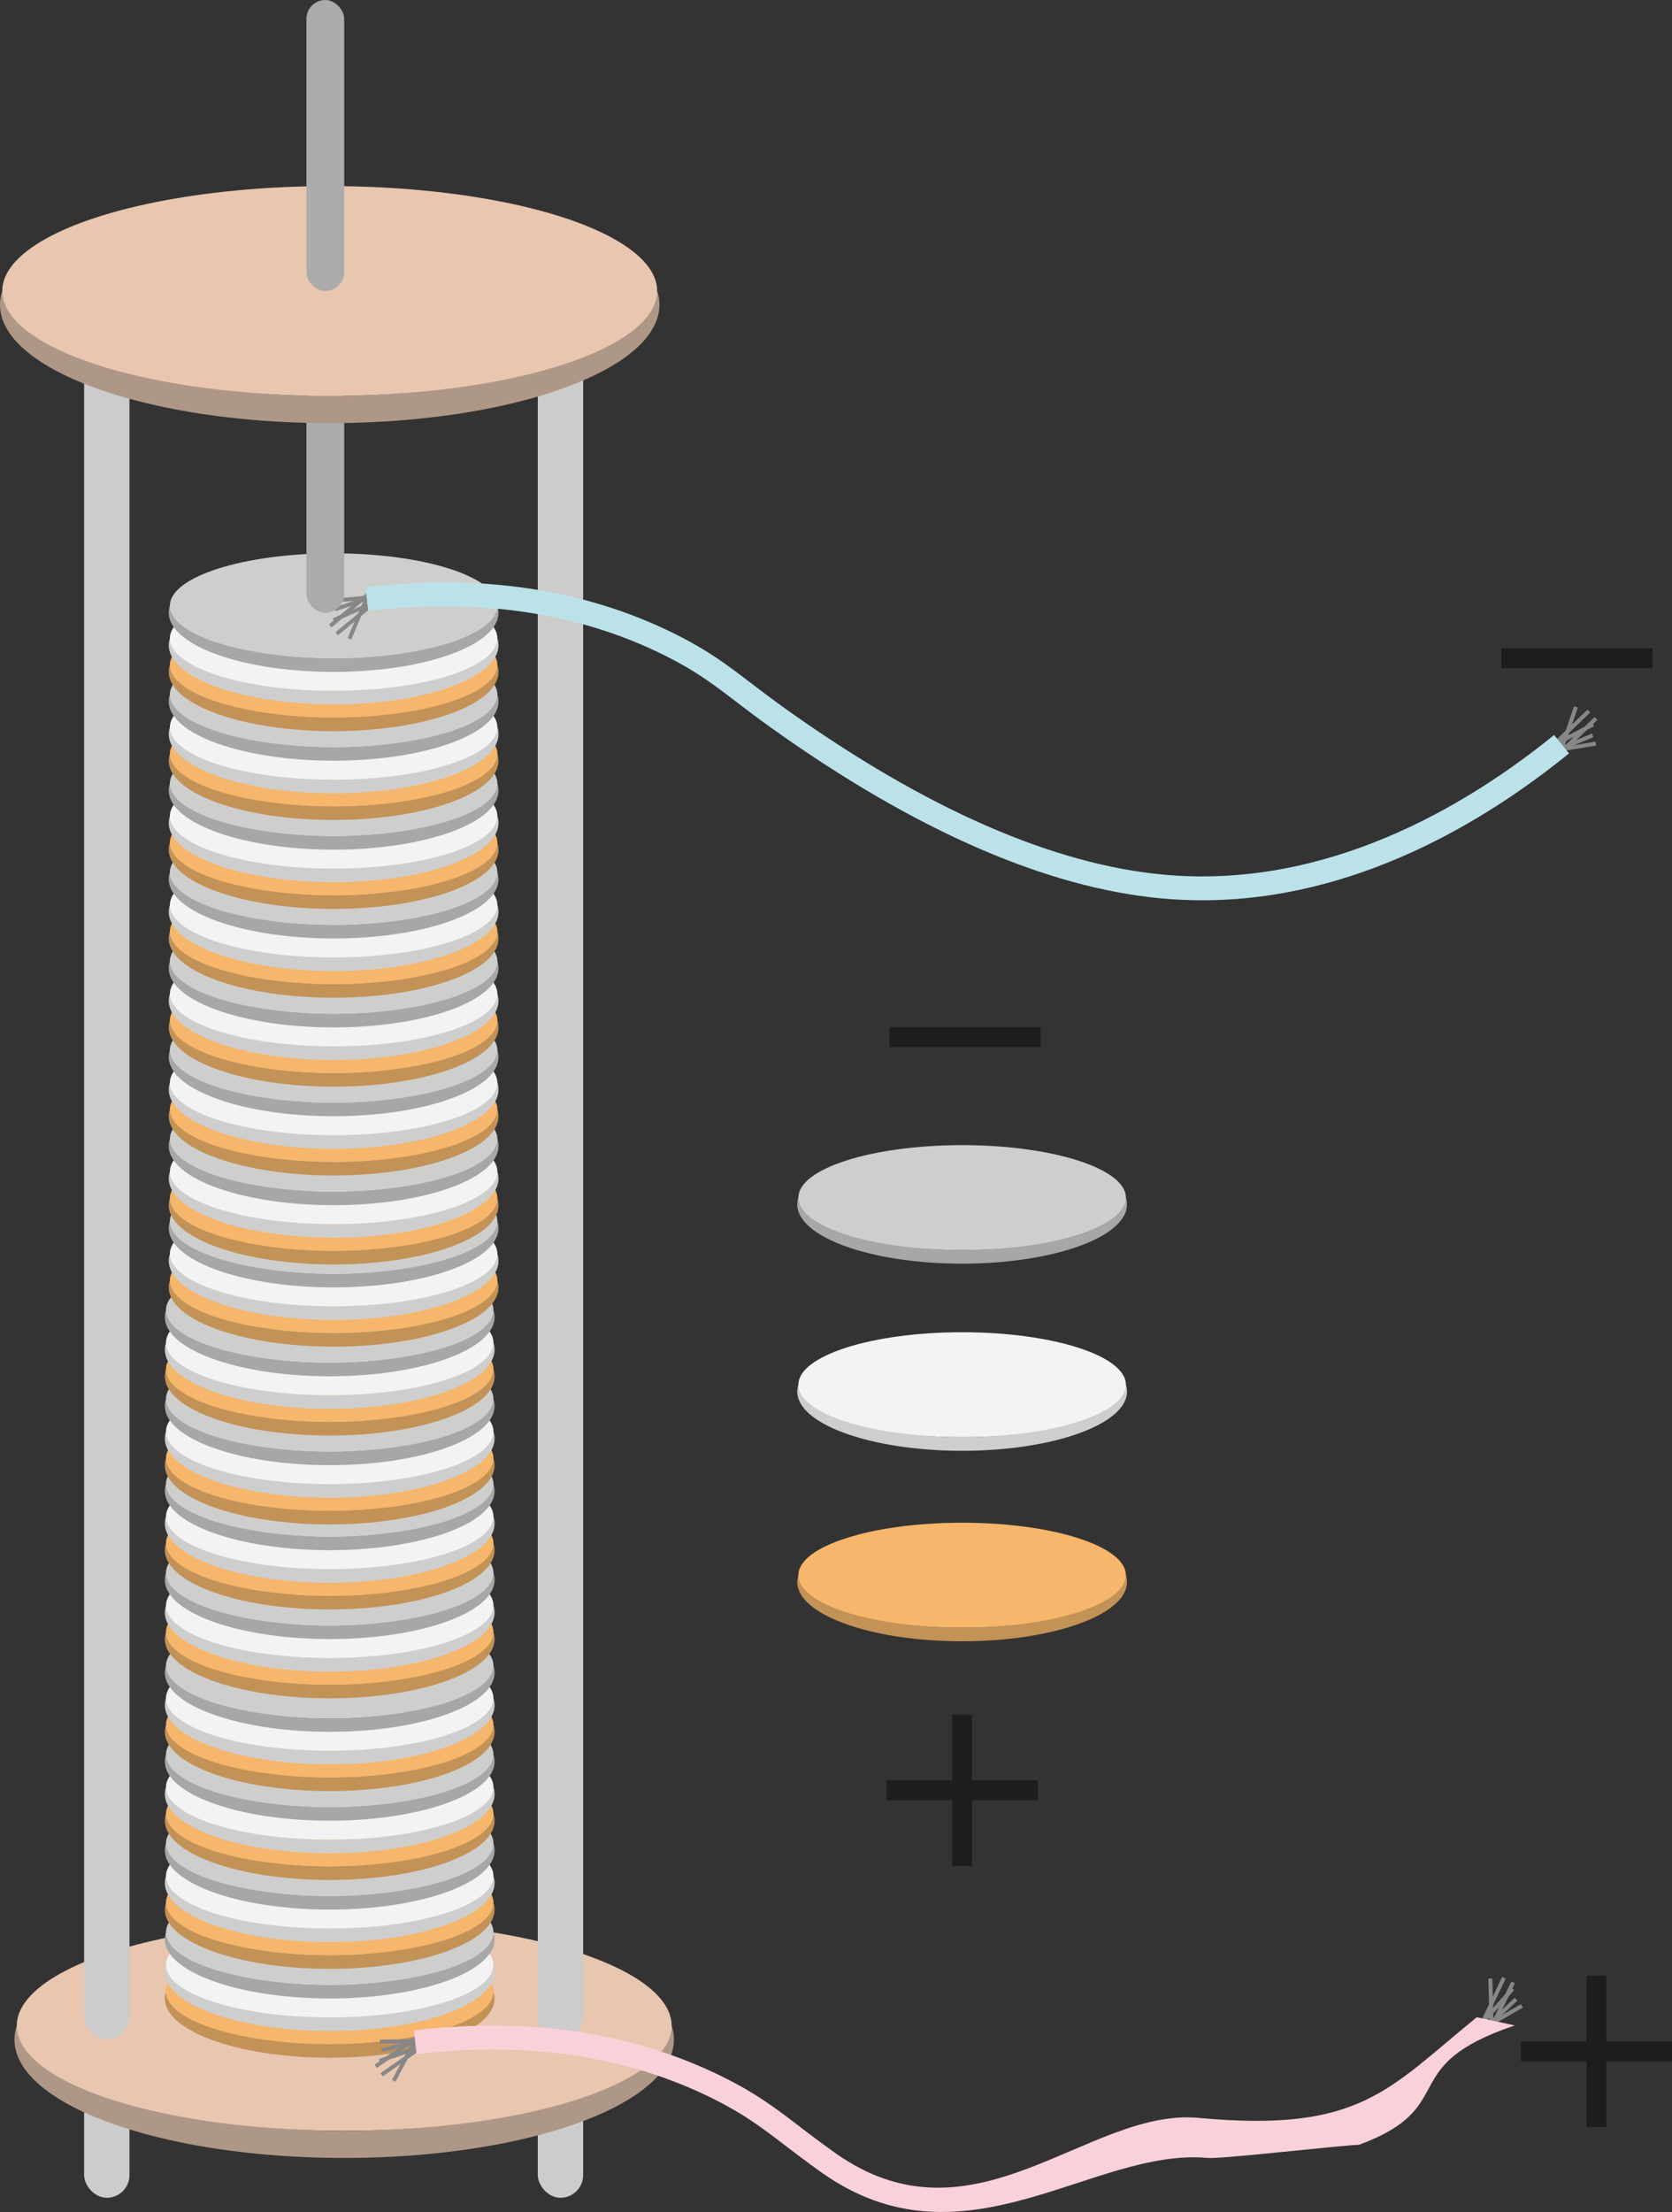 <svg id="voltaic_pile" data-name="voltaic pile" xmlns="http://www.w3.org/2000/svg" viewBox="0 0 423.43 559.94"><rect x="0" y="0" width="423.43" height="559.94" fill="#333333" stroke="none"/><defs><style>.cls-1{fill:#c39257;}.cls-2{fill:#f6b66b;}.cls-3{fill:#cecece;}.cls-4{fill:#f3f3f3;}.cls-5{fill:#a6a7a6;}.cls-6{fill:#cececd;}.cls-7,.cls-8{fill:none;stroke-miterlimit:10;}.cls-7{stroke:#1d1d1b;stroke-width:5px;}.cls-8{stroke:#878787;}.cls-9{fill:#cdcccc;}.cls-10{fill:#af9787;}.cls-11{fill:#e8c6b0;}.cls-12{fill:#bce2e9;}.cls-13{fill:#ababac;}.cls-14{fill:#f9d1d8;}</style></defs><g id="zinc_disk" data-name="zinc disk"><path class="cls-1" d="M305.66,496.91c-21.43,0-39.08-5.81-41.46-13.28a5.71,5.71,0,0,0-.29,1.73c0,8.28,18.7,15,41.75,15s41.75-6.72,41.75-15a5.69,5.69,0,0,0-.28-1.73C344.75,491.1,327.1,496.91,305.66,496.91Z" transform="translate(-62 -84.89)"/><ellipse class="cls-2" cx="243.66" cy="398.74" rx="41.47" ry="13.28"/></g><g id="salt_cloth" data-name="salt cloth"><path class="cls-3" d="M305.66,448.69c-21.43,0-39.08-5.8-41.46-13.27a5.64,5.64,0,0,0-.29,1.72c0,8.28,18.7,15,41.75,15s41.75-6.72,41.75-15a5.63,5.63,0,0,0-.28-1.72C344.75,442.89,327.1,448.69,305.66,448.69Z" transform="translate(-62 -84.89)"/><ellipse class="cls-4" cx="243.66" cy="350.52" rx="41.47" ry="13.28"/></g><g id="silver_disk" data-name="silver disk"><path class="cls-5" d="M305.66,401.33c-21.43,0-39.08-5.81-41.46-13.28a5.69,5.69,0,0,0-.29,1.72c0,8.29,18.7,15,41.75,15s41.75-6.71,41.75-15a5.68,5.68,0,0,0-.28-1.72C344.75,395.52,327.1,401.33,305.66,401.33Z" transform="translate(-62 -84.89)"/><ellipse class="cls-6" cx="243.66" cy="303.16" rx="41.47" ry="13.28"/></g><line id="minus" class="cls-7" x1="225.25" y1="262.54" x2="263.55" y2="262.54"/><g id="plus"><line class="cls-7" x1="224.52" y1="453.19" x2="262.81" y2="453.19"/><line class="cls-7" x1="243.66" y1="434.04" x2="243.66" y2="472.34"/></g><g id="body_voltaic" data-name="body voltaic"><line class="cls-8" x1="375.12" y1="512.64" x2="380.86" y2="500.67"/><line class="cls-8" x1="377.77" y1="514.11" x2="377.42" y2="500.84"/><line class="cls-8" x1="377.46" y1="513.77" x2="383.2" y2="501.8"/><line class="cls-8" x1="373.9" y1="514.41" x2="385.4" y2="507.77"/><line class="cls-8" x1="374.23" y1="513.37" x2="383.07" y2="503.46"/><line class="cls-8" x1="373.81" y1="515.62" x2="383.92" y2="506.09"/><line class="cls-7" x1="385.13" y1="519.27" x2="423.43" y2="519.27"/><line class="cls-7" x1="404.28" y1="500.12" x2="404.28" y2="538.42"/><line class="cls-8" x1="392.81" y1="189.19" x2="402.38" y2="179.99"/><line class="cls-8" x1="394.77" y1="191.49" x2="399.1" y2="178.95"/><line class="cls-8" x1="394.61" y1="191.06" x2="404.18" y2="181.87"/><line class="cls-8" x1="391.05" y1="190.41" x2="404.14" y2="188.23"/><line class="cls-8" x1="391.72" y1="189.55" x2="403.47" y2="183.38"/><line class="cls-8" x1="390.53" y1="191.51" x2="403.34" y2="186.14"/><rect class="cls-9" x="21.3" y="529.53" width="11.49" height="26.81" rx="5.74"/><rect class="cls-9" x="136.19" y="529.53" width="11.49" height="26.81" rx="5.74"/><path class="cls-10" d="M149.17,624.26c-42.87,0-78.17-11.61-82.93-26.56a11,11,0,0,0-.57,3.45c0,16.57,37.38,30,83.5,30s83.5-13.43,83.5-30a11,11,0,0,0-.57-3.45C227.34,612.65,192,624.26,149.17,624.26Z" transform="translate(-62 -84.89)"/><ellipse class="cls-11" cx="87.17" cy="512.81" rx="82.93" ry="26.55"/><rect class="cls-9" x="21.3" y="78.89" width="11.49" height="437.36" rx="5.74"/><rect class="cls-9" x="136.19" y="78.89" width="11.49" height="437.36" rx="5.74"/><path class="cls-1" d="M145.5,602.33c-21.43,0-39.09-5.8-41.47-13.27a5.63,5.63,0,0,0-.28,1.72c0,8.28,18.69,15,41.75,15s41.75-6.72,41.75-15a5.63,5.63,0,0,0-.28-1.72C184.59,596.53,166.93,602.33,145.5,602.33Z" transform="translate(-62 -84.89)"/><ellipse class="cls-2" cx="83.5" cy="504.16" rx="41.47" ry="13.28"/><path class="cls-3" d="M145.5,595.58c-21.43,0-39.09-5.8-41.47-13.28a5.69,5.69,0,0,0-.28,1.73c0,8.28,18.69,15,41.75,15s41.75-6.72,41.75-15a5.69,5.69,0,0,0-.28-1.73C184.59,589.78,166.93,595.58,145.5,595.58Z" transform="translate(-62 -84.89)"/><ellipse class="cls-4" cx="83.5" cy="497.41" rx="41.47" ry="13.28"/><path class="cls-5" d="M145.5,587.33c-21.43,0-39.09-5.8-41.47-13.27a5.63,5.63,0,0,0-.28,1.72c0,8.28,18.69,15,41.75,15s41.75-6.72,41.75-15a5.63,5.63,0,0,0-.28-1.72C184.59,581.53,166.93,587.33,145.5,587.33Z" transform="translate(-62 -84.89)"/><ellipse class="cls-6" cx="83.5" cy="489.16" rx="41.47" ry="13.28"/><path class="cls-1" d="M145.5,579.83c-21.43,0-39.09-5.8-41.47-13.27a5.63,5.63,0,0,0-.28,1.72c0,8.28,18.69,15,41.75,15s41.75-6.72,41.75-15a5.63,5.63,0,0,0-.28-1.72C184.59,574,166.93,579.83,145.5,579.83Z" transform="translate(-62 -84.89)"/><ellipse class="cls-2" cx="83.5" cy="481.66" rx="41.47" ry="13.28"/><path class="cls-3" d="M145.5,573.08c-21.43,0-39.09-5.8-41.47-13.28a5.69,5.69,0,0,0-.28,1.73c0,8.28,18.69,15,41.75,15s41.75-6.72,41.75-15a5.69,5.69,0,0,0-.28-1.73C184.59,567.28,166.93,573.08,145.5,573.08Z" transform="translate(-62 -84.89)"/><ellipse class="cls-4" cx="83.5" cy="474.91" rx="41.47" ry="13.28"/><path class="cls-5" d="M145.5,564.83c-21.43,0-39.09-5.8-41.47-13.27a5.63,5.63,0,0,0-.28,1.72c0,8.28,18.69,15,41.75,15s41.75-6.72,41.75-15a5.63,5.63,0,0,0-.28-1.72C184.59,559,166.93,564.83,145.5,564.83Z" transform="translate(-62 -84.89)"/><ellipse class="cls-6" cx="83.5" cy="466.66" rx="41.47" ry="13.28"/><path class="cls-1" d="M145.5,557.33c-21.43,0-39.09-5.8-41.47-13.27a5.63,5.63,0,0,0-.28,1.72c0,8.28,18.69,15,41.75,15s41.75-6.72,41.75-15a5.63,5.63,0,0,0-.28-1.72C184.59,551.53,166.93,557.33,145.5,557.33Z" transform="translate(-62 -84.89)"/><ellipse class="cls-2" cx="83.5" cy="459.16" rx="41.47" ry="13.28"/><path class="cls-3" d="M145.5,550.58c-21.43,0-39.09-5.8-41.47-13.28a5.69,5.69,0,0,0-.28,1.73c0,8.28,18.69,15,41.75,15s41.75-6.72,41.75-15a5.69,5.69,0,0,0-.28-1.73C184.59,544.78,166.93,550.58,145.5,550.58Z" transform="translate(-62 -84.89)"/><ellipse class="cls-4" cx="83.5" cy="452.41" rx="41.47" ry="13.28"/><path class="cls-5" d="M145.5,542.33c-21.43,0-39.09-5.8-41.47-13.27a5.63,5.63,0,0,0-.28,1.72c0,8.28,18.69,15,41.75,15s41.75-6.72,41.75-15a5.63,5.63,0,0,0-.28-1.72C184.59,536.53,166.93,542.33,145.5,542.33Z" transform="translate(-62 -84.89)"/><ellipse class="cls-6" cx="83.5" cy="444.16" rx="41.47" ry="13.28"/><path class="cls-1" d="M145.5,534.83c-21.43,0-39.09-5.8-41.47-13.27a5.63,5.63,0,0,0-.28,1.72c0,8.28,18.69,15,41.75,15s41.75-6.72,41.75-15a5.63,5.63,0,0,0-.28-1.72C184.59,529,166.93,534.83,145.5,534.83Z" transform="translate(-62 -84.89)"/><ellipse class="cls-2" cx="83.5" cy="436.66" rx="41.47" ry="13.28"/><path class="cls-3" d="M145.5,528.08c-21.43,0-39.09-5.8-41.47-13.28a5.69,5.69,0,0,0-.28,1.73c0,8.28,18.69,15,41.75,15s41.75-6.72,41.75-15a5.69,5.69,0,0,0-.28-1.73C184.59,522.28,166.93,528.08,145.5,528.08Z" transform="translate(-62 -84.89)"/><ellipse class="cls-4" cx="83.5" cy="429.91" rx="41.47" ry="13.28"/><path class="cls-5" d="M145.5,519.83c-21.43,0-39.09-5.8-41.47-13.27a5.63,5.63,0,0,0-.28,1.72c0,8.28,18.69,15,41.75,15s41.75-6.72,41.75-15a5.63,5.63,0,0,0-.28-1.72C184.59,514,166.93,519.83,145.5,519.83Z" transform="translate(-62 -84.89)"/><ellipse class="cls-6" cx="83.5" cy="421.66" rx="41.47" ry="13.28"/><path class="cls-1" d="M145.5,511.36c-21.43,0-39.09-5.81-41.47-13.28a5.68,5.68,0,0,0-.28,1.72c0,8.29,18.69,15,41.75,15s41.75-6.71,41.75-15a5.68,5.68,0,0,0-.28-1.72C184.59,505.55,166.93,511.36,145.5,511.36Z" transform="translate(-62 -84.89)"/><ellipse class="cls-2" cx="83.5" cy="413.19" rx="41.47" ry="13.28"/><path class="cls-3" d="M145.5,504.6c-21.43,0-39.09-5.8-41.47-13.27a5.63,5.63,0,0,0-.28,1.72c0,8.28,18.69,15,41.75,15s41.75-6.72,41.75-15a5.63,5.63,0,0,0-.28-1.72C184.59,498.8,166.93,504.6,145.5,504.6Z" transform="translate(-62 -84.89)"/><ellipse class="cls-4" cx="83.5" cy="406.43" rx="41.47" ry="13.28"/><path class="cls-5" d="M145.5,496.36c-21.43,0-39.09-5.81-41.47-13.28a5.68,5.68,0,0,0-.28,1.72c0,8.29,18.69,15,41.75,15s41.75-6.71,41.75-15a5.68,5.68,0,0,0-.28-1.72C184.59,490.55,166.93,496.36,145.5,496.36Z" transform="translate(-62 -84.89)"/><ellipse class="cls-6" cx="83.5" cy="398.19" rx="41.47" ry="13.28"/><path class="cls-1" d="M145.5,488.86c-21.43,0-39.09-5.81-41.47-13.28a5.68,5.68,0,0,0-.28,1.72c0,8.29,18.69,15,41.75,15s41.75-6.71,41.75-15a5.68,5.68,0,0,0-.28-1.72C184.59,483.05,166.93,488.86,145.5,488.86Z" transform="translate(-62 -84.89)"/><ellipse class="cls-2" cx="83.5" cy="390.69" rx="41.47" ry="13.28"/><path class="cls-3" d="M145.5,482.1c-21.43,0-39.09-5.8-41.47-13.27a5.63,5.63,0,0,0-.28,1.72c0,8.28,18.69,15,41.75,15s41.75-6.72,41.75-15a5.63,5.63,0,0,0-.28-1.72C184.59,476.3,166.93,482.1,145.5,482.1Z" transform="translate(-62 -84.89)"/><ellipse class="cls-4" cx="83.5" cy="383.93" rx="41.47" ry="13.28"/><path class="cls-5" d="M145.5,473.86c-21.43,0-39.09-5.81-41.47-13.28a5.68,5.68,0,0,0-.28,1.72c0,8.29,18.69,15,41.75,15s41.75-6.71,41.75-15a5.68,5.68,0,0,0-.28-1.72C184.59,468.05,166.93,473.86,145.5,473.86Z" transform="translate(-62 -84.89)"/><ellipse class="cls-6" cx="83.5" cy="375.69" rx="41.47" ry="13.28"/><path class="cls-1" d="M145.5,467.33c-21.43,0-39.09-5.8-41.47-13.27a5.63,5.63,0,0,0-.28,1.72c0,8.28,18.69,15,41.75,15s41.75-6.72,41.75-15a5.63,5.63,0,0,0-.28-1.72C184.59,461.53,166.93,467.33,145.5,467.33Z" transform="translate(-62 -84.89)"/><ellipse class="cls-2" cx="83.5" cy="369.16" rx="41.47" ry="13.28"/><path class="cls-3" d="M145.5,460.58c-21.43,0-39.09-5.8-41.47-13.28a5.69,5.69,0,0,0-.28,1.73c0,8.28,18.69,15,41.75,15s41.75-6.72,41.75-15a5.69,5.69,0,0,0-.28-1.73C184.59,454.78,166.93,460.58,145.5,460.58Z" transform="translate(-62 -84.89)"/><ellipse class="cls-4" cx="83.5" cy="362.41" rx="41.47" ry="13.28"/><path class="cls-5" d="M145.5,452.33c-21.43,0-39.09-5.8-41.47-13.27a5.63,5.63,0,0,0-.28,1.72c0,8.28,18.69,15,41.75,15s41.75-6.72,41.75-15a5.63,5.63,0,0,0-.28-1.72C184.59,446.53,166.93,452.33,145.5,452.33Z" transform="translate(-62 -84.89)"/><ellipse class="cls-6" cx="83.5" cy="354.16" rx="41.47" ry="13.28"/><path class="cls-1" d="M145.5,444.83c-21.43,0-39.09-5.8-41.47-13.27a5.63,5.63,0,0,0-.28,1.72c0,8.28,18.69,15,41.75,15s41.75-6.72,41.75-15a5.63,5.63,0,0,0-.28-1.72C184.59,439,166.93,444.83,145.5,444.83Z" transform="translate(-62 -84.89)"/><ellipse class="cls-2" cx="83.5" cy="346.66" rx="41.47" ry="13.28"/><path class="cls-3" d="M145.5,438.08c-21.43,0-39.09-5.8-41.47-13.28a5.69,5.69,0,0,0-.28,1.73c0,8.28,18.69,15,41.75,15s41.75-6.72,41.75-15a5.69,5.69,0,0,0-.28-1.73C184.59,432.28,166.93,438.08,145.5,438.08Z" transform="translate(-62 -84.89)"/><ellipse class="cls-4" cx="83.5" cy="339.91" rx="41.47" ry="13.28"/><path class="cls-5" d="M145.5,429.83c-21.43,0-39.09-5.8-41.47-13.27a5.63,5.63,0,0,0-.28,1.72c0,8.28,18.69,15,41.75,15s41.75-6.72,41.75-15a5.63,5.63,0,0,0-.28-1.72C184.59,424,166.93,429.83,145.5,429.83Z" transform="translate(-62 -84.89)"/><ellipse class="cls-6" cx="83.5" cy="331.66" rx="41.47" ry="13.28"/><path class="cls-1" d="M146.49,422.33c-21.44,0-39.09-5.8-41.47-13.27a5.63,5.63,0,0,0-.28,1.72c0,8.28,18.69,15,41.75,15s41.75-6.72,41.75-15a5.63,5.63,0,0,0-.28-1.72C185.58,416.53,167.92,422.33,146.49,422.33Z" transform="translate(-62 -84.89)"/><ellipse class="cls-2" cx="84.49" cy="324.16" rx="41.47" ry="13.28"/><path class="cls-3" d="M146.49,415.58c-21.44,0-39.09-5.8-41.47-13.28a5.69,5.69,0,0,0-.28,1.73c0,8.28,18.69,15,41.75,15s41.75-6.72,41.75-15a5.69,5.69,0,0,0-.28-1.73C185.58,409.78,167.92,415.58,146.49,415.58Z" transform="translate(-62 -84.89)"/><ellipse class="cls-4" cx="84.49" cy="317.41" rx="41.47" ry="13.28"/><path class="cls-5" d="M146.49,407.33c-21.44,0-39.09-5.8-41.47-13.27a5.63,5.63,0,0,0-.28,1.72c0,8.28,18.69,15,41.75,15s41.75-6.72,41.75-15a5.63,5.63,0,0,0-.28-1.72C185.58,401.53,167.92,407.33,146.49,407.33Z" transform="translate(-62 -84.89)"/><ellipse class="cls-6" cx="84.49" cy="309.16" rx="41.47" ry="13.28"/><path class="cls-1" d="M146.49,401.52c-21.44,0-39.09-5.8-41.47-13.28a5.69,5.69,0,0,0-.28,1.73c0,8.28,18.69,15,41.75,15s41.75-6.72,41.75-15a5.69,5.69,0,0,0-.28-1.73C185.58,395.72,167.92,401.52,146.49,401.52Z" transform="translate(-62 -84.89)"/><ellipse class="cls-2" cx="84.49" cy="303.35" rx="41.47" ry="13.28"/><path class="cls-3" d="M146.49,394.77c-21.44,0-39.09-5.81-41.47-13.28a5.68,5.68,0,0,0-.28,1.72c0,8.29,18.69,15,41.75,15s41.75-6.71,41.75-15a5.68,5.68,0,0,0-.28-1.72C185.58,389,167.92,394.77,146.49,394.77Z" transform="translate(-62 -84.89)"/><ellipse class="cls-4" cx="84.49" cy="296.6" rx="41.47" ry="13.28"/><path class="cls-5" d="M146.49,386.52c-21.44,0-39.09-5.8-41.47-13.28a5.69,5.69,0,0,0-.28,1.73c0,8.28,18.69,15,41.75,15s41.75-6.72,41.75-15a5.69,5.69,0,0,0-.28-1.73C185.58,380.72,167.92,386.52,146.49,386.52Z" transform="translate(-62 -84.89)"/><ellipse class="cls-6" cx="84.49" cy="288.35" rx="41.47" ry="13.28"/><path class="cls-1" d="M146.49,379c-21.44,0-39.09-5.8-41.47-13.28a5.69,5.69,0,0,0-.28,1.73c0,8.28,18.69,15,41.75,15s41.75-6.72,41.75-15a5.69,5.69,0,0,0-.28-1.73C185.58,373.22,167.92,379,146.49,379Z" transform="translate(-62 -84.89)"/><ellipse class="cls-2" cx="84.49" cy="280.85" rx="41.47" ry="13.28"/><path class="cls-3" d="M146.49,372.27c-21.44,0-39.09-5.81-41.47-13.28a5.68,5.68,0,0,0-.28,1.72c0,8.29,18.69,15,41.75,15s41.75-6.71,41.75-15A5.68,5.68,0,0,0,188,359C185.58,366.46,167.92,372.27,146.49,372.27Z" transform="translate(-62 -84.89)"/><ellipse class="cls-4" cx="84.49" cy="274.1" rx="41.47" ry="13.28"/><path class="cls-5" d="M146.49,364c-21.44,0-39.09-5.8-41.47-13.28a5.69,5.69,0,0,0-.28,1.73c0,8.28,18.69,15,41.75,15s41.75-6.72,41.75-15a5.69,5.69,0,0,0-.28-1.73C185.58,358.22,167.92,364,146.49,364Z" transform="translate(-62 -84.89)"/><ellipse class="cls-6" cx="84.49" cy="265.85" rx="41.47" ry="13.28"/><path class="cls-1" d="M146.49,356.52c-21.44,0-39.09-5.8-41.47-13.28a5.69,5.69,0,0,0-.28,1.73c0,8.28,18.69,15,41.75,15s41.75-6.72,41.75-15a5.69,5.69,0,0,0-.28-1.73C185.58,350.72,167.92,356.52,146.49,356.52Z" transform="translate(-62 -84.89)"/><ellipse class="cls-2" cx="84.49" cy="258.35" rx="41.47" ry="13.28"/><path class="cls-3" d="M146.49,349.77c-21.44,0-39.09-5.81-41.47-13.28a5.68,5.68,0,0,0-.28,1.72c0,8.29,18.69,15,41.75,15s41.75-6.71,41.75-15a5.68,5.68,0,0,0-.28-1.72C185.58,344,167.92,349.77,146.49,349.77Z" transform="translate(-62 -84.89)"/><ellipse class="cls-4" cx="84.49" cy="251.6" rx="41.47" ry="13.28"/><path class="cls-5" d="M146.49,341.52c-21.44,0-39.09-5.8-41.47-13.28a5.69,5.69,0,0,0-.28,1.73c0,8.28,18.69,15,41.75,15s41.75-6.72,41.75-15a5.69,5.69,0,0,0-.28-1.73C185.58,335.72,167.92,341.52,146.49,341.52Z" transform="translate(-62 -84.89)"/><ellipse class="cls-6" cx="84.49" cy="243.35" rx="41.47" ry="13.28"/><path class="cls-1" d="M146.49,334c-21.44,0-39.09-5.8-41.47-13.28a5.69,5.69,0,0,0-.28,1.73c0,8.28,18.69,15,41.75,15s41.75-6.72,41.75-15a5.69,5.69,0,0,0-.28-1.73C185.58,328.22,167.92,334,146.49,334Z" transform="translate(-62 -84.89)"/><ellipse class="cls-2" cx="84.49" cy="235.85" rx="41.47" ry="13.28"/><path class="cls-3" d="M146.49,327.27c-21.44,0-39.09-5.81-41.47-13.28a5.68,5.68,0,0,0-.28,1.72c0,8.29,18.69,15,41.75,15s41.75-6.71,41.75-15A5.68,5.68,0,0,0,188,314C185.58,321.46,167.92,327.27,146.49,327.27Z" transform="translate(-62 -84.89)"/><ellipse class="cls-4" cx="84.49" cy="229.1" rx="41.47" ry="13.28"/><path class="cls-5" d="M146.49,319c-21.44,0-39.09-5.8-41.47-13.28a5.69,5.69,0,0,0-.28,1.73c0,8.28,18.69,15,41.75,15s41.75-6.72,41.75-15a5.69,5.69,0,0,0-.28-1.73C185.58,313.22,167.92,319,146.49,319Z" transform="translate(-62 -84.89)"/><ellipse class="cls-6" cx="84.49" cy="220.85" rx="41.47" ry="13.28"/><path class="cls-1" d="M146.49,311.52c-21.44,0-39.09-5.8-41.47-13.28a5.69,5.69,0,0,0-.28,1.73c0,8.28,18.69,15,41.75,15s41.75-6.72,41.75-15a5.69,5.69,0,0,0-.28-1.73C185.58,305.72,167.92,311.52,146.49,311.52Z" transform="translate(-62 -84.89)"/><ellipse class="cls-2" cx="84.49" cy="213.35" rx="41.47" ry="13.28"/><path class="cls-3" d="M146.49,304.77c-21.44,0-39.09-5.81-41.47-13.28a5.68,5.68,0,0,0-.28,1.72c0,8.29,18.69,15,41.75,15s41.75-6.71,41.75-15a5.68,5.68,0,0,0-.28-1.72C185.58,299,167.92,304.77,146.49,304.77Z" transform="translate(-62 -84.89)"/><ellipse class="cls-4" cx="84.49" cy="206.6" rx="41.47" ry="13.28"/><path class="cls-5" d="M146.49,296.52c-21.44,0-39.09-5.8-41.47-13.28a5.69,5.69,0,0,0-.28,1.73c0,8.28,18.69,15,41.75,15s41.75-6.72,41.75-15a5.69,5.69,0,0,0-.28-1.73C185.58,290.72,167.92,296.52,146.49,296.52Z" transform="translate(-62 -84.89)"/><ellipse class="cls-6" cx="84.49" cy="198.35" rx="41.47" ry="13.28"/><path class="cls-1" d="M146.49,289c-21.44,0-39.09-5.8-41.47-13.28a5.69,5.69,0,0,0-.28,1.73c0,8.28,18.69,15,41.75,15s41.75-6.72,41.75-15a5.69,5.69,0,0,0-.28-1.73C185.58,283.22,167.92,289,146.49,289Z" transform="translate(-62 -84.89)"/><ellipse class="cls-2" cx="84.49" cy="190.85" rx="41.47" ry="13.28"/><path class="cls-3" d="M146.49,282.27c-21.44,0-39.09-5.81-41.47-13.28a5.68,5.68,0,0,0-.28,1.72c0,8.29,18.69,15,41.75,15s41.75-6.71,41.75-15A5.68,5.68,0,0,0,188,269C185.58,276.46,167.92,282.27,146.49,282.27Z" transform="translate(-62 -84.89)"/><ellipse class="cls-4" cx="84.49" cy="184.1" rx="41.47" ry="13.28"/><path class="cls-5" d="M146.49,274c-21.44,0-39.09-5.8-41.47-13.28a5.69,5.69,0,0,0-.28,1.73c0,8.28,18.69,15,41.75,15s41.75-6.72,41.75-15a5.69,5.69,0,0,0-.28-1.73C185.58,268.22,167.92,274,146.49,274Z" transform="translate(-62 -84.89)"/><ellipse class="cls-6" cx="84.49" cy="175.85" rx="41.47" ry="13.28"/><path class="cls-1" d="M146.49,266.52c-21.44,0-39.09-5.8-41.47-13.28a5.69,5.69,0,0,0-.28,1.73c0,8.28,18.69,15,41.75,15s41.75-6.72,41.75-15a5.69,5.69,0,0,0-.28-1.73C185.58,260.72,167.92,266.52,146.49,266.52Z" transform="translate(-62 -84.89)"/><ellipse class="cls-2" cx="84.49" cy="168.35" rx="41.47" ry="13.28"/><path class="cls-3" d="M146.49,259.77c-21.44,0-39.09-5.81-41.47-13.28a5.68,5.68,0,0,0-.28,1.72c0,8.29,18.69,15,41.75,15s41.75-6.71,41.75-15a5.68,5.68,0,0,0-.28-1.72C185.58,254,167.92,259.77,146.49,259.77Z" transform="translate(-62 -84.89)"/><ellipse class="cls-4" cx="84.49" cy="161.6" rx="41.47" ry="13.28"/><path class="cls-5" d="M146.49,251.52c-21.44,0-39.09-5.8-41.47-13.28a5.69,5.69,0,0,0-.28,1.73c0,8.28,18.69,15,41.75,15s41.75-6.72,41.75-15a5.69,5.69,0,0,0-.28-1.73C185.58,245.72,167.92,251.52,146.49,251.52Z" transform="translate(-62 -84.89)"/><ellipse class="cls-6" cx="84.49" cy="153.35" rx="41.47" ry="13.28"/><line class="cls-8" x1="95.49" y1="151.96" x2="85.28" y2="160.44"/><line class="cls-8" x1="93.69" y1="149.52" x2="88.48" y2="161.72"/><line class="cls-8" x1="93.83" y1="149.96" x2="83.62" y2="158.44"/><line class="cls-8" x1="97.33" y1="150.86" x2="84.12" y2="152.1"/><line class="cls-8" x1="96.6" y1="151.67" x2="84.44" y2="156.99"/><line class="cls-8" x1="97.92" y1="149.8" x2="84.76" y2="154.25"/><path class="cls-12" d="M366.47,312.79q-5.13,0-10.39-.48c-29.11-2.71-62.21-17.14-98.38-42.9-3.63-2.58-6.57-4.83-9.18-6.81-6-4.6-10.37-7.91-18.34-11.87-21.67-10.76-46.87-14.52-74.91-11.2l-.71-6c29.22-3.46,55.55.5,78.28,11.79,8.49,4.21,13.27,7.85,19.32,12.47,2.57,1.95,5.47,4.17,9,6.69,35.31,25.14,67.42,39.21,95.47,41.81,41.05,3.82,76.46-17.11,98.94-35.34l3.78,4.66C437.92,293,405.06,312.79,366.47,312.79Z" transform="translate(-62 -84.89)"/><rect class="cls-13" x="77.6" y="90.38" width="9.57" height="64.73" rx="4.79"/><path class="cls-10" d="M145.5,185.11c-42.87,0-78.17-11.61-82.93-26.56A11,11,0,0,0,62,162c0,16.57,37.38,30,83.5,30S229,178.57,229,162a11,11,0,0,0-.57-3.45C223.67,173.5,188.37,185.11,145.5,185.11Z" transform="translate(-62 -84.89)"/><ellipse class="cls-11" cx="83.5" cy="73.66" rx="82.93" ry="26.55"/><line class="cls-8" x1="107.53" y1="517.61" x2="96.64" y2="525.2"/><line class="cls-8" x1="105.95" y1="515.03" x2="99.71" y2="526.74"/><line class="cls-8" x1="106.04" y1="515.48" x2="95.15" y2="523.06"/><line class="cls-8" x1="109.46" y1="516.68" x2="96.19" y2="516.79"/><line class="cls-8" x1="108.66" y1="517.42" x2="96.09" y2="521.68"/><line class="cls-8" x1="110.14" y1="515.67" x2="96.65" y2="518.98"/><rect class="cls-13" x="77.6" width="9.57" height="73.66" rx="4.79"/><path class="cls-14" d="M406.15,627.83c-3.42,0-34.79,3.64-38.3,3.32-29.11-2.7-61.74,29.36-97.91,3.6-3.62-2.58-6.57-4.83-9.17-6.81-6-4.59-10.38-7.91-18.35-11.87-21.67-10.75-46.87-14.52-74.91-11.2l-.71-6c29.22-3.47,55.56.49,78.29,11.78,8.48,4.21,13.26,7.85,19.31,12.47,2.57,2,5.48,4.17,9,6.69,35.3,25.14,64.09-11.4,92.13-8.8,41.06,3.82,48-7.25,70.47-25.48l9.62,2.08C414.92,607.92,432.21,618.2,406.15,627.83Z" transform="translate(-62 -84.89)"/><line class="cls-7" x1="380.25" y1="166.63" x2="418.54" y2="166.63"/></g></svg>